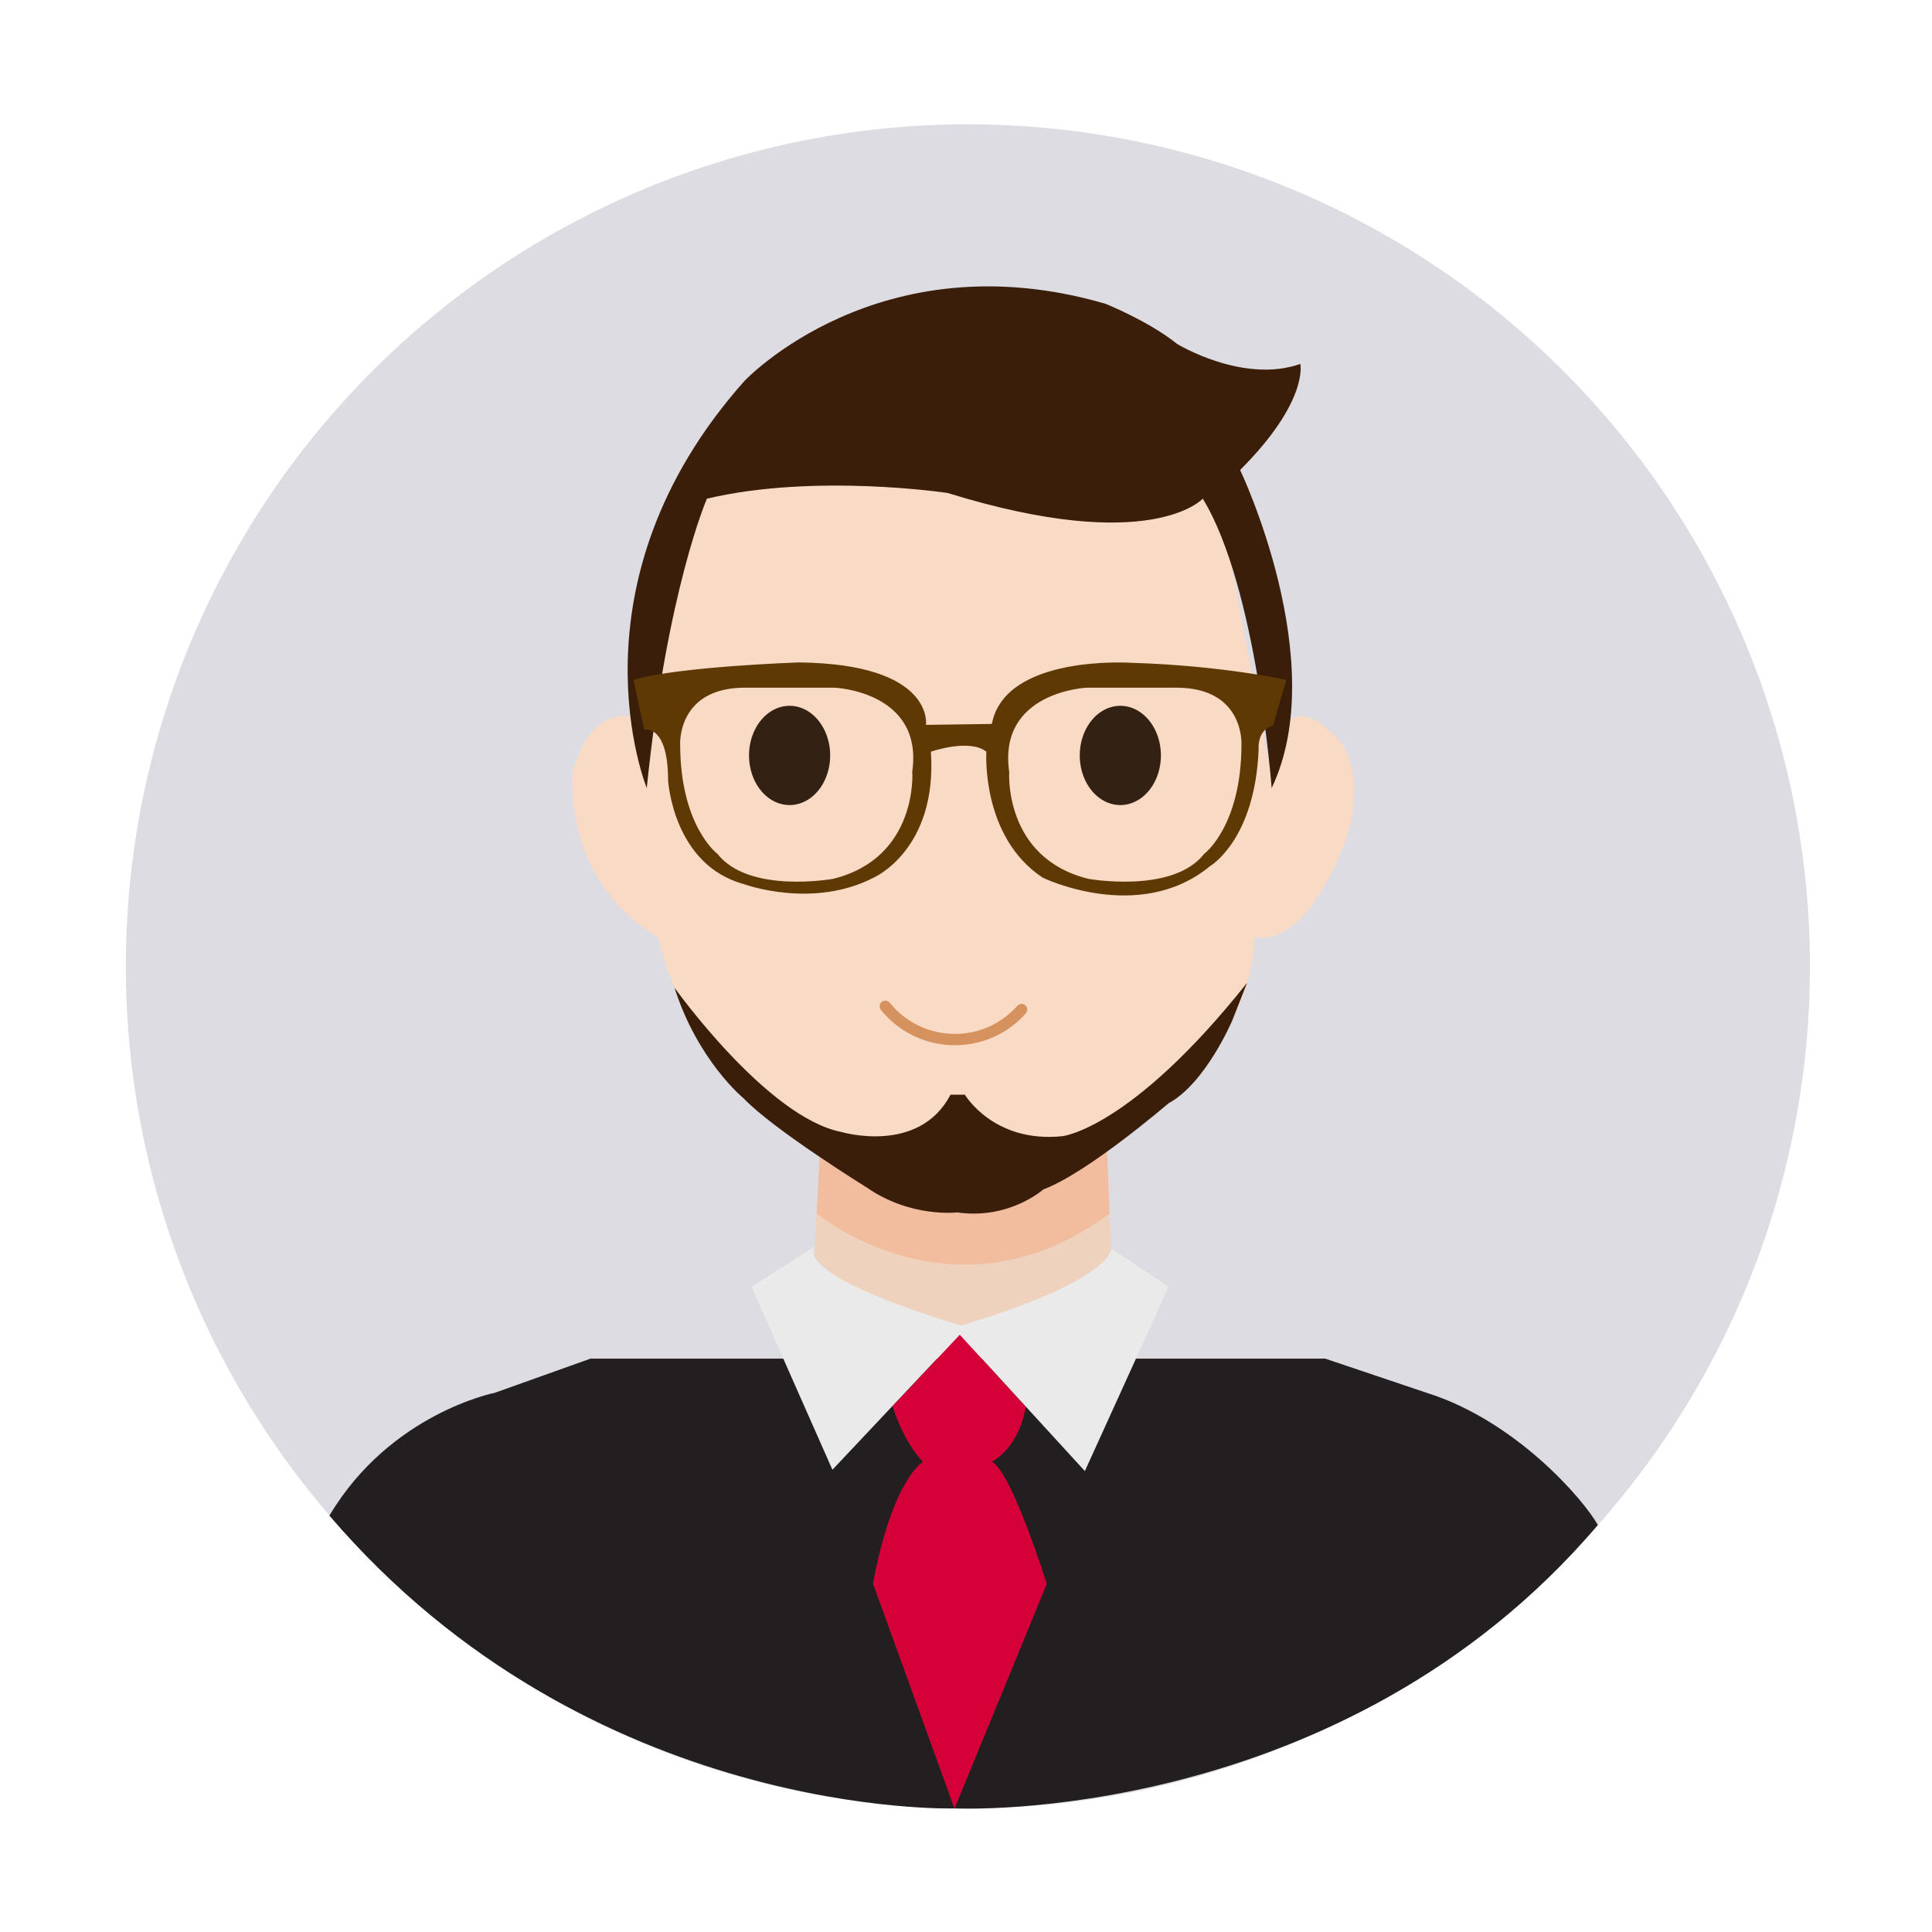 <svg t="1695201390552" class="icon" viewBox="0 0 1024 1024" version="1.1" xmlns="http://www.w3.org/2000/svg" p-id="66235" width="32" height="32"><path d="M513 512.2m-446.3 0a446.3 446.3 0 1 0 892.6 0 446.3 446.3 0 1 0-892.6 0Z" fill="#DCDCE2" p-id="66236"></path><path d="M348.9 496.7s-47.1-22.5-45.6-86.6c0 0 9.4-45.3 43.5-25.7l6.6-120.9 157-37.3 134.7 33.4 28.1 149s3.8-53.3 37.3-15.3c0 0 22.8 27.3-12.2 82 0 0-15.2 25.8-33.4 21.3 0 0 3 104.8-153.4 126.1 0 0.1-136.9-10.3-162.6-126z" fill="#F9DAC5" p-id="66237"></path><path d="M342.8 417.7S298.7 309.8 394.5 202c0 0 71.2-76 191.4-41 0 0 22.8 9.1 38 21.3 0 0 34.9 21.3 65.3 10.6 0 0 4.6 19.7-31.9 56.2 0 0 48.6 101.8 16.7 168.6 0 0-7.8-106.4-36.5-153.4 0 0-27.3 30.4-135.2-3 0 0-70-10.6-127.6 3 0-0.1-21.2 48.5-31.9 153.4z" fill="#3A1E0A" p-id="66238"></path><path d="M431.5 666.3s73.4 81.5 157.5 0l-2.2-56-152.3 2.9-3 53.1z" fill="#EFD2BE" p-id="66239"></path><path d="M432.8 643.2s73.4 60.9 155.3 0l-1.3-32.8-152.3 2.9-1.7 29.9z" fill="#F2BC9E" p-id="66240"></path><path d="M505.9 958.5s204.6 9.9 341-150.2c-7.3-13.2-43.4-55.3-90.8-70.1l-53.7-18.1H313l-50.7 18.1s-55.5 10.9-87.7 65.1c137.9 161.3 331.3 155.2 331.3 155.2z" fill="#231F20" p-id="66241"></path><path d="M525.7 774.7s14-6.4 18-29.1l-35-38.2-35.6 37.9s5 17.8 16.1 29.5c0 0-16 8.7-26.5 64.5l43.2 119.3 33.9-82.5 15-36.6c0-0.1-18.5-59.2-29.1-64.8z" fill="#D60038" p-id="66242"></path><path d="M398.3 682l113.3 276.5-76.9-6.8L312.5 719z" fill="" p-id="66243"></path><path d="M619.4 682L505.9 958.5l66.3-3.9L702.9 719z" fill="" p-id="66244"></path><path d="M431.8 660.7L398.3 682l42.9 97 67.5-71.7 66.3 72.4 44.4-97.7-30.4-20.2s1.5 16.4-79.7 40.8c0-0.1-87.1-25.2-77.5-41.9z" fill="#EAEAEA" p-id="66245"></path><path d="M357.5 523.5s49.1 68.9 88.6 76.5c0 0 41 12.2 57.7-19.8h7.6s15.2 25.8 51.7 22c0 0 36.3-3.8 97.9-81.3l-7.8 19.8s-14.1 33.4-33.9 44.1c0 0-43 37-66.3 45.6 0 0-18.1 16.2-45.7 12.2 0 0-24.6 3-47.9-13.2 0 0-49.6-30.7-65.3-47.3-0.1 0-24.4-20.1-36.6-58.6z" fill="#3A1E0A" p-id="66246"></path><path d="M599.6 351.3s-66.8-4.6-73.9 32.4l-34.9 0.5s4.6-32.3-67.4-33.1c0 0-64.8 2.2-87.6 9.3l5.6 26.3s12.7-3 12.7 26.8c0 0 2.5 45.1 40.5 55.2 0 0 36 13.2 68.4-3.5 0 0 33.9-14.7 30.4-66.8 0 0 20.3-7.1 29.4 0 0 0-3 45.1 29.9 66.8 0 0 51.1 24.8 88.6-6.1 0 0 23.8-13.7 25.8-61.8 0 0-1-10.6 7.6-12.7l7.1-24.3c-0.2 0.1-33.1-7.5-82.2-9z m-158 114.5s-44.6 8.1-61.3-13.2c0 0-19.8-14.7-19.8-58.2 0 0-1.5-29.4 33.4-29.9h48.6s47.1 2 41 44.6c0.1 0 3.2 45.5-41.9 56.7zM658 394.4c0 43.6-19.8 58.2-19.8 58.2-16.7 21.3-61.3 13.2-61.3 13.2-45.1-11.1-42-56.7-42-56.7-6.1-42.5 41-44.6 41-44.6h48.6c35 0.5 33.5 29.9 33.5 29.9z" fill="#5E3904" p-id="66247"></path><path d="M397 400.4a21.5 26.3 0 1 0 43 0 21.5 26.3 0 1 0-43 0Z" fill="#332113" p-id="66248"></path><path d="M572.3 400.4a21.5 26.3 0 1 0 43 0 21.5 26.3 0 1 0-43 0Z" fill="#332113" p-id="66249"></path><path d="M506.1 554c-15.2 0-29.7-6.9-39.2-18.7-1.1-1.4-0.8-3.4 0.6-4.4 1.3-0.9 3.1-0.7 4.1 0.6 8.4 10.4 21.1 16.5 34.5 16.5 12.8 0 24.7-5.4 33.1-14.9 1.1-1.2 2.9-1.4 4.1-0.4 1.4 1.1 1.6 3.1 0.4 4.4-9.5 10.8-23.1 16.9-37.6 16.9z" fill="#D5925F" p-id="66250"></path></svg>